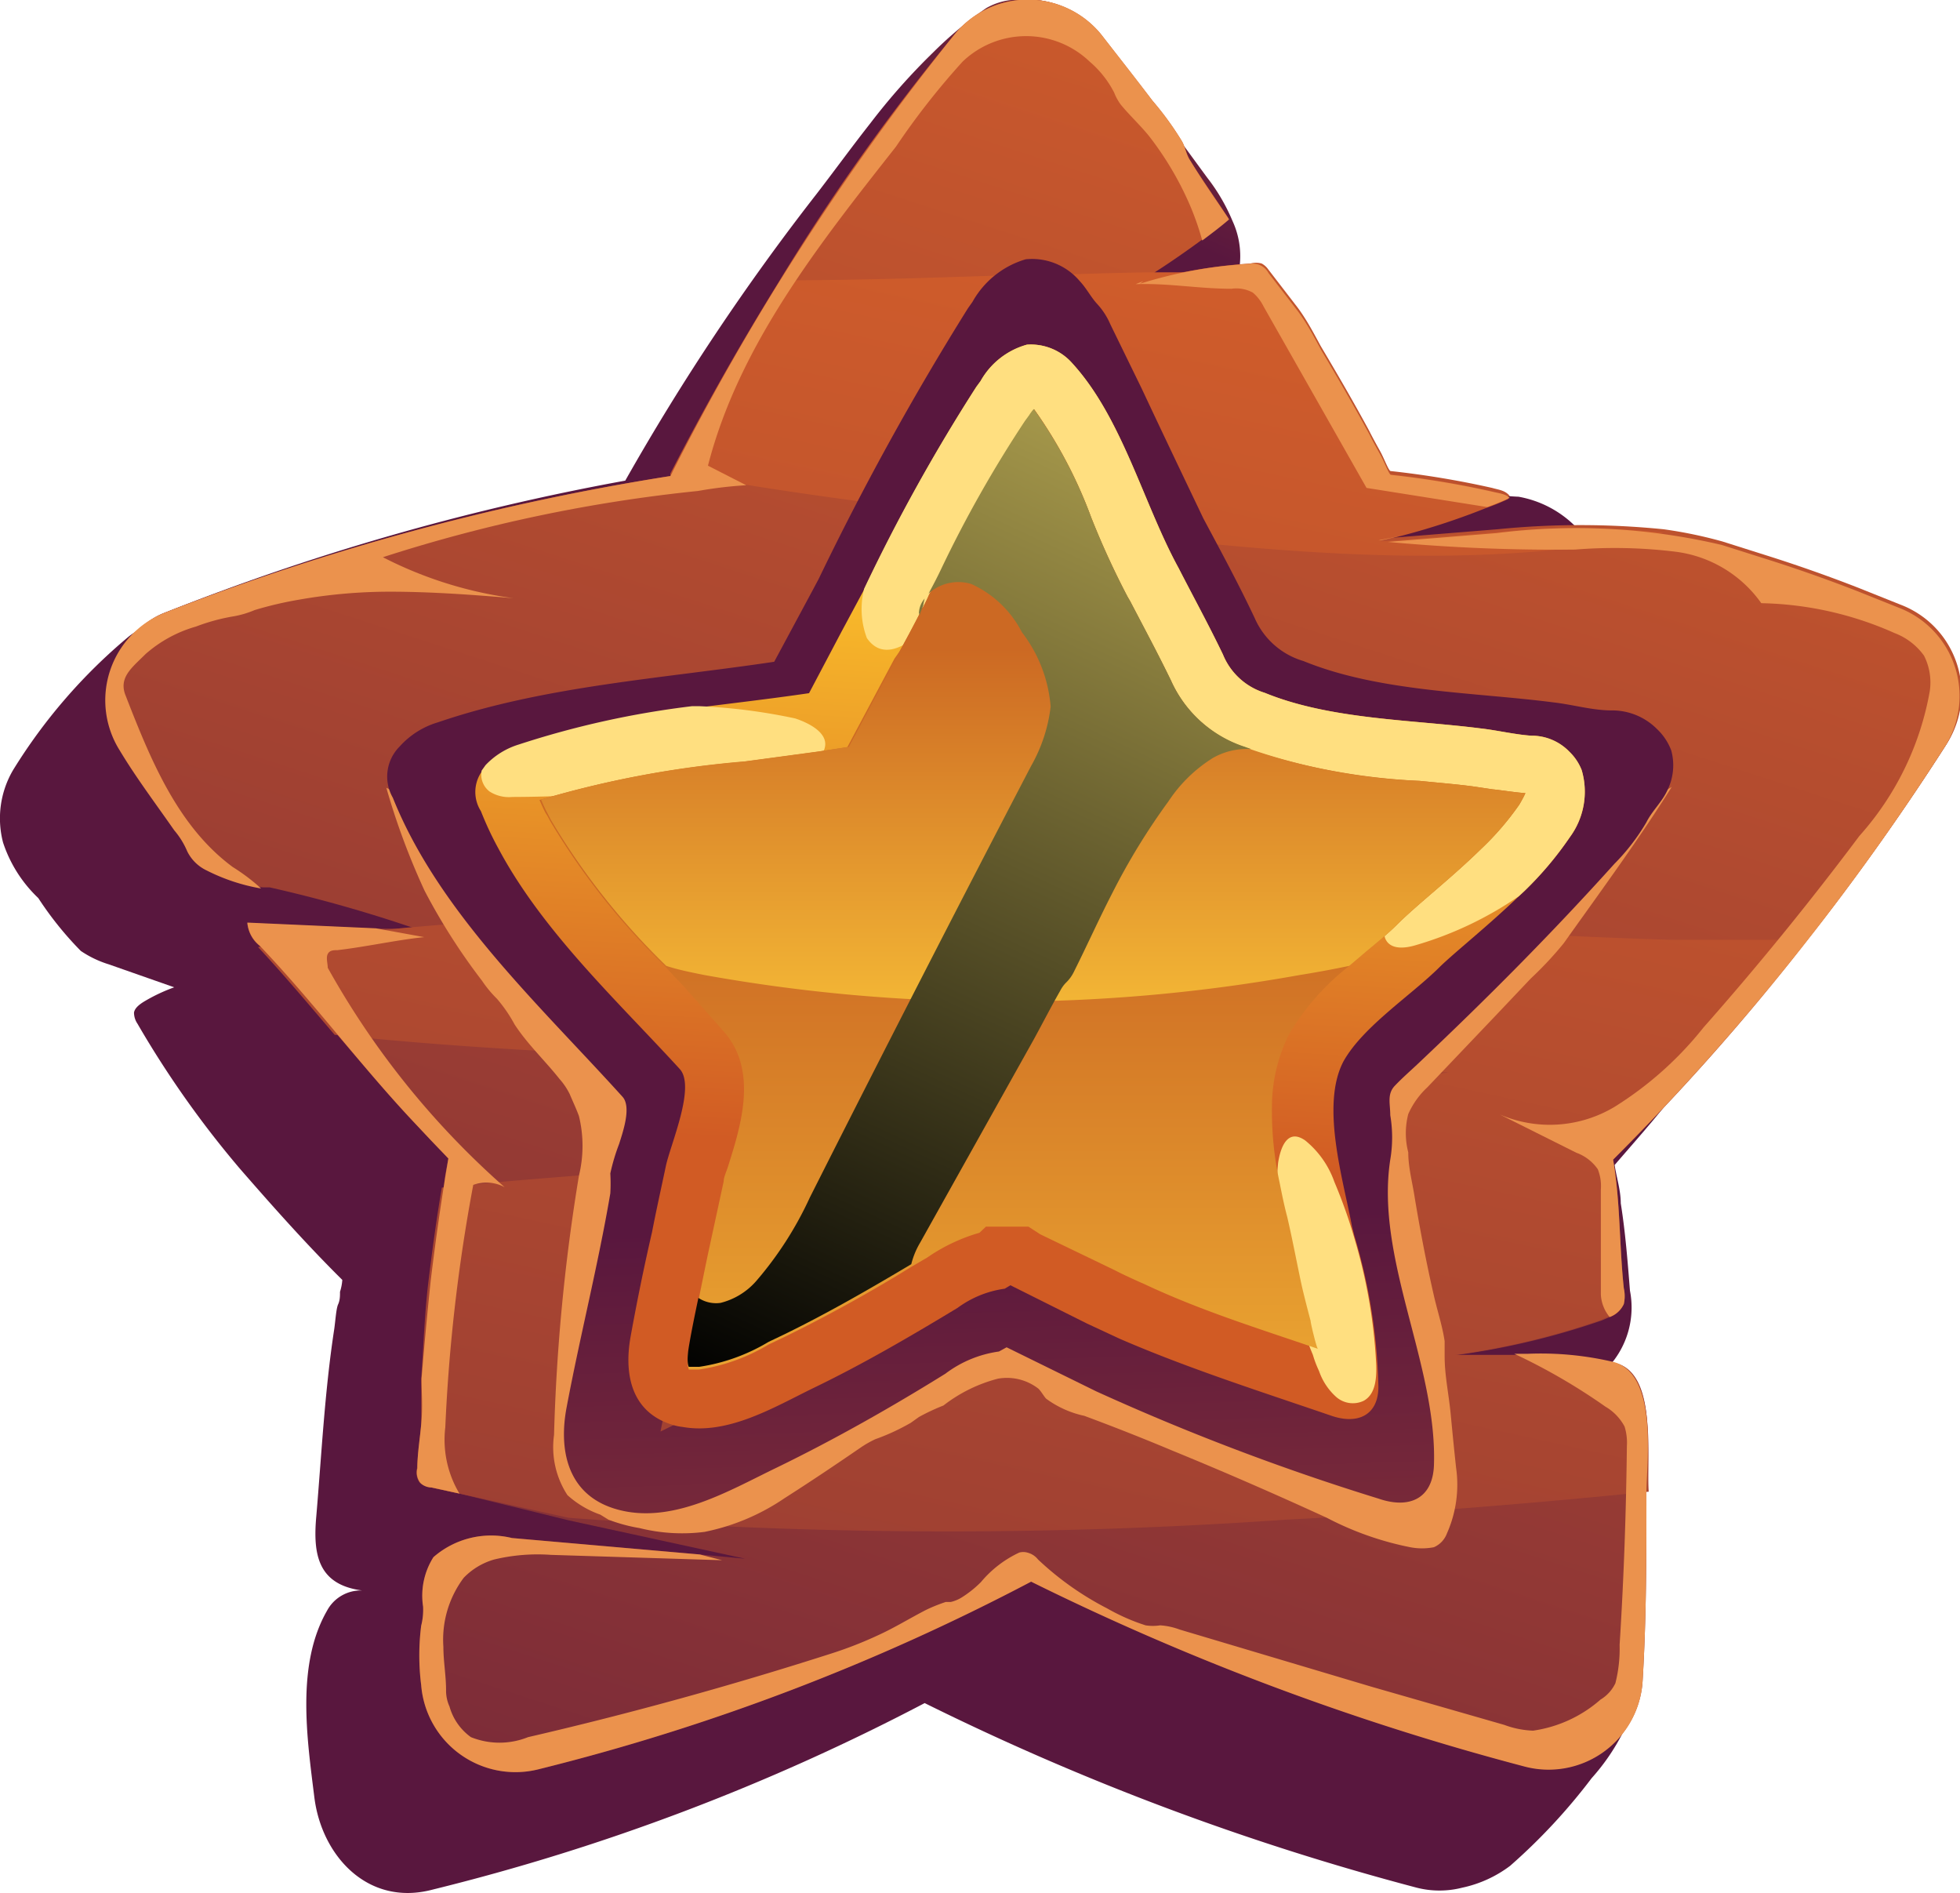<svg xmlns="http://www.w3.org/2000/svg" xmlns:xlink="http://www.w3.org/1999/xlink" viewBox="0 0 51.19 49.43"><defs><style>.cls-1{isolation:isolate;}.cls-2{fill:url(#Áåçûìÿííûé_ãðàäèåíò_3);}.cls-3{fill:url(#Áåçûìÿííûé_ãðàäèåíò_3-2);}.cls-4{fill:url(#Áåçûìÿííûé_ãðàäèåíò_3-3);}.cls-5{fill:#eb924d;}.cls-6{fill:url(#Áåçûìÿííûé_ãðàäèåíò_3-4);}.cls-7{fill:url(#Áåçûìÿííûé_ãðàäèåíò_7);}.cls-8{fill:#ffdf80;}.cls-9{fill:url(#Áåçûìÿííûé_ãðàäèåíò_12);}.cls-10{fill:url(#Áåçûìÿííûé_ãðàäèåíò_12-2);}.cls-11{mix-blend-mode:screen;fill:url(#Áåçûìÿííûé_ãðàäèåíò_11);}</style><linearGradient id="Áåçûìÿííûé_ãðàäèåíò_3" x1="39.41" y1="-5.81" x2="33.24" y2="7.38" gradientUnits="userSpaceOnUse"><stop offset="0" stop-color="#cf5c2b"/><stop offset="1" stop-color="#59173e"/></linearGradient><linearGradient id="Áåçûìÿííûé_ãðàäèåíò_3-2" x1="33.27" y1="-1.12" x2="10.66" y2="68.39" xlink:href="#Áåçûìÿííûé_ãðàäèåíò_3"/><linearGradient id="Áåçûìÿííûé_ãðàäèåíò_3-3" x1="30.74" y1="7.47" x2="12.84" y2="89.6" xlink:href="#Áåçûìÿííûé_ãðàäèåíò_3"/><linearGradient id="Áåçûìÿííûé_ãðàäèåíò_3-4" x1="28.24" y1="61.24" x2="27.29" y2="31.87" xlink:href="#Áåçûìÿííûé_ãðàäèåíò_3"/><linearGradient id="Áåçûìÿííûé_ãðàäèåíò_7" x1="27.36" y1="13.32" x2="26.37" y2="30.17" gradientUnits="userSpaceOnUse"><stop offset="0" stop-color="#ffca2b"/><stop offset="1" stop-color="#d15b24"/></linearGradient><linearGradient id="Áåçûìÿííûé_ãðàäèåíò_12" x1="26.98" y1="44.72" x2="26.98" y2="23.41" gradientUnits="userSpaceOnUse"><stop offset="0" stop-color="#ffce3b"/><stop offset="1" stop-color="#cc6923"/></linearGradient><linearGradient id="Áåçûìÿííûé_ãðàäèåíò_12-2" x1="26.98" y1="29.16" x2="26.98" y2="16.93" xlink:href="#Áåçûìÿííûé_ãðàäèåíò_12"/><linearGradient id="Áåçûìÿííûé_ãðàäèåíò_11" x1="36.2" y1="0.92" x2="19.41" y2="36.74" gradientUnits="userSpaceOnUse"><stop offset="0" stop-color="#f2de6d"/><stop offset="1"/></linearGradient></defs><g class="cls-1"><g id="Layer_2" data-name="Layer 2"><g id="layer_1-2" data-name="layer 1"><path class="cls-2" d="M50.8,19.49a2.48,2.48,0,0,0-1.15-3.61l-1.33-.52c-.78-.3-1.58-.58-2.38-.83a7.13,7.13,0,0,0-2.14-.42l-1.89,0a1,1,0,0,1-.42-.06,1.22,1.22,0,0,1-.32-.28,2.79,2.79,0,0,0-1.51-.8,4.91,4.91,0,0,1-.77-.09,1.76,1.76,0,0,0-.3-.1c-.75-.16-1.52-.25-2.27-.36a1.62,1.62,0,0,1-.1-.18c-.2-.38-.4-.76-.61-1.13a15.94,15.94,0,0,0-1.8-2.71,2.59,2.59,0,0,0-1.57-.91,2.19,2.19,0,0,0-.05-1.72,4.92,4.92,0,0,0-.66-1.13c-.91-1.24-1.81-2.48-2.77-3.69A2.48,2.48,0,0,0,27.1,0a2.66,2.66,0,0,0-.69,0,1.66,1.66,0,0,0-.65.21,10.3,10.3,0,0,0-1.39,1.16,16.94,16.94,0,0,0-1.64,1.85c-.48.61-.93,1.23-1.4,1.84a61.08,61.08,0,0,0-5,7.49A63.18,63.18,0,0,0,4.3,16a1.71,1.71,0,0,0-.52.31c-.13.13-.3.21-.44.33a14.3,14.3,0,0,0-3,3.47A2.49,2.49,0,0,0,.08,22,3.51,3.51,0,0,0,1,23.45a8.83,8.83,0,0,0,1.11,1.38,2.73,2.73,0,0,0,.73.35l1.71.6a4.52,4.52,0,0,0-.8.38c-.11.07-.23.16-.25.28a.52.52,0,0,0,.09.29,25.84,25.84,0,0,0,2.67,3.78c.87,1,1.76,2,2.68,2.91a1.3,1.3,0,0,1-.06.31c0,.11,0,.22-.05.33s-.07.43-.1.64c-.25,1.63-.33,3.26-.47,4.9-.09,1,.05,1.78,1.2,1.93a1,1,0,0,0-.92.53c-.81,1.41-.52,3.34-.33,4.87s1.4,2.86,3.09,2.41a56.9,56.9,0,0,0,12.85-4.87A67.88,67.88,0,0,0,37,49.29a2.4,2.4,0,0,0,1.19,0,3.17,3.17,0,0,0,1.25-.57,15.38,15.38,0,0,0,2.13-2.29,5.51,5.51,0,0,0,1.29-2.53c.08-1.19.11-2.46.09-3.68a9.57,9.57,0,0,0-.45-3.62A8.46,8.46,0,0,0,42,35.7a2.29,2.29,0,0,0,.57-2c-.06-.76-.12-1.53-.24-2.28,0-.34-.11-.67-.16-1,.49-.57,1-1.14,1.46-1.73A64,64,0,0,0,50.8,19.49Z"/><path class="cls-3" d="M50.8,19.49c-1.13,1.76-2.32,3.44-3.59,5.05a60.54,60.54,0,0,1-5.08,5.74c.19,1.09.16,2.25.28,3.36a.94.94,0,0,1,0,.41.65.65,0,0,1-.37.34l-.21.09a19.7,19.7,0,0,1-3.77.9h1.89a8.26,8.26,0,0,1,2.28.22c1.08.32.76,2.52.77,3.39v0c0,1.64,0,3.28-.1,4.91a2.46,2.46,0,0,1-3.11,2.21,68,68,0,0,1-12.86-4.82A57.08,57.08,0,0,1,14.06,46.2,2.47,2.47,0,0,1,11,44a6.19,6.19,0,0,1,0-1.55,1.67,1.67,0,0,0,.05-.5,1.88,1.88,0,0,1,.27-1.29,2.29,2.29,0,0,1,2.05-.5l4.91.43,1.18.11-4.6-1h0L12,39l-.73-.16c-.12,0-.26-.06-.32-.16a.45.45,0,0,1-.05-.34c0-.42.08-.84.11-1.26s0-.71,0-1.08c.07-.86.15-1.72.24-2.57s.21-1.64.35-2.45c0-.24.07-.49.11-.73,0,0-.2-.21-.24-.25l-.22-.23-.47-.5c-.69-.73-1.33-1.51-2-2.28s-1.3-1.55-2-2.29h0a.86.86,0,0,1-.32-.6l3.36.15h.35l.7,0-.25-.08a36.48,36.48,0,0,0-3.58-1l-.19,0a5,5,0,0,1-1.42-.47,1.08,1.08,0,0,1-.51-.5,2.1,2.1,0,0,0-.34-.55c-.48-.69-1-1.38-1.42-2.08A2.46,2.46,0,0,1,4.3,16a63.66,63.66,0,0,1,13.21-3.57.25.25,0,0,1,0-.07c.9-1.75,1.85-3.42,2.83-5A54.63,54.63,0,0,1,24.93.9a2.47,2.47,0,0,1,3.83,0c.45.58.9,1.15,1.34,1.73a8,8,0,0,1,.77,1.06c.09.16.11.35.22.51.32.51.67,1,1,1.51-.22.19-.46.37-.7.55s-.79.57-1.2.83c-.11.08-.23.15-.35.22l-.09.07A9.6,9.6,0,0,1,31,7.09h0a13.21,13.21,0,0,1,1.66-.21.57.57,0,0,1,.29,0,.49.49,0,0,1,.17.15l0,0,.77,1c.23.31.4.63.6,1,.44.74.87,1.48,1.27,2.22.09.18.19.36.29.54s.22.51.27.51a23.62,23.62,0,0,1,2.65.44c.17.05.34.06.46.21a6.07,6.07,0,0,1-.59.24,18.32,18.32,0,0,1-2.31.75l-.47.11-.22,0,.43,0,2.84-.23a21.7,21.7,0,0,1,4.34,0,11.7,11.7,0,0,1,1.54.32l1.2.38c.79.25,1.58.53,2.35.83l1.1.44A2.47,2.47,0,0,1,50.8,19.49Z"/><path class="cls-4" d="M43.45,13.91c-5.69,1.27-12.49.24-18.1-.45-2.59-.32-5.21-.65-7.8-1.14.9-1.75,1.85-3.42,2.83-5,1.86,0,3.71-.06,5.56-.12,1.42,0,2.84-.08,4.26-.09l.76,0h0l2.12,0,0,0,.77,1c.23.31.4.63.6,1,.44.74.87,1.48,1.27,2.22.09.18.19.36.29.54s.22.51.27.51a23.62,23.62,0,0,1,2.65.44c.17.05.34.06.46.21a6.07,6.07,0,0,1-.59.24,18.32,18.32,0,0,1-2.31.75l-.47.11-.22,0,.43,0,2.84-.23A21.7,21.7,0,0,1,43.45,13.91ZM42.21,35.6a8.26,8.26,0,0,0-2.28-.22H38a19.7,19.7,0,0,0,3.77-.9l.21-.09a.65.65,0,0,0,.37-.34.94.94,0,0,0,0-.41c-.12-1.11-.09-2.27-.28-3.36a60.54,60.54,0,0,0,5.08-5.74c-1.21,0-2.39,0-3.49,0-4.68-.14-9.33-.51-14-.67a138.89,138.89,0,0,0-19.12.36l-.45.05h0c-1.12.12-2.24.27-3.35.45.69.74,1.34,1.52,2,2.29,6.73.7,13.6.67,20.34.84,2.93.07,5.84.07,8.76.14l-5.75.85c-4.93.71-9.9,1.19-14.86,1.67-1.93.17-3.83.29-5.69.49-.14.81-.25,1.63-.35,2.45S11.06,35.17,11,36c0,.37,0,.71,0,1.08s-.08.84-.11,1.26a.45.45,0,0,0,.05.34c.06.1.2.13.32.16L12,39l2.84.63h0c1.31.11,2.65.14,4,.22a127.53,127.53,0,0,0,14.76-.17c3.16-.16,6.31-.41,9.46-.73C43,38.12,43.29,35.92,42.21,35.6Z"/><path class="cls-5" d="M32.1,5.73c-.22.19-.46.37-.7.55a7.47,7.47,0,0,0-.3-.87A8.32,8.32,0,0,0,30,3.54c-.23-.28-.5-.53-.73-.81a1.34,1.34,0,0,1-.17-.31,2.64,2.64,0,0,0-.64-.81,2.4,2.4,0,0,0-3.32,0A19.44,19.44,0,0,0,23.4,3.83c-2,2.54-4.1,5.18-4.91,8.33l1,.51a10.82,10.82,0,0,0-1.26.15A39.88,39.88,0,0,0,10,14.55a10.51,10.51,0,0,0,3.41,1.07c-1.07-.09-2.15-.17-3.23-.17a13.67,13.67,0,0,0-2.38.21,9.56,9.56,0,0,0-1.15.27,2.49,2.49,0,0,1-.53.16,5.11,5.11,0,0,0-1,.27,3.4,3.4,0,0,0-1.32.72c-.35.35-.71.61-.52,1.08.65,1.67,1.36,3.42,2.8,4.48a5.13,5.13,0,0,1,.74.56,5,5,0,0,1-1.42-.47,1.08,1.08,0,0,1-.51-.5,2.1,2.1,0,0,0-.34-.55c-.48-.69-1-1.38-1.42-2.08A2.46,2.46,0,0,1,4.3,16a63.66,63.66,0,0,1,13.21-3.57A65.13,65.13,0,0,1,24.93.9a2.47,2.47,0,0,1,3.83,0c.45.58.9,1.15,1.34,1.73a8,8,0,0,1,.77,1.06c.09.16.11.35.22.51C31.41,4.73,31.76,5.22,32.1,5.73Z"/><path class="cls-5" d="M13.18,31a1,1,0,0,0-.82-.06,44.78,44.78,0,0,0-.73,6.33A2.73,2.73,0,0,0,12,39l-.73-.16c-.12,0-.26-.06-.32-.16a.45.45,0,0,1-.05-.34c0-.42.08-.84.11-1.26s0-.71,0-1.08c.07-.86.15-1.72.24-2.57.13-1.07.28-2.13.46-3.18,0,0-.2-.21-.24-.25l-.22-.23-.47-.5c-1.38-1.47-2.59-3.1-4-4.58a.86.86,0,0,1-.32-.6l3.36.15,1.26.23c-.7.07-1.56.26-2.27.34-.09,0-.2,0-.25.1s0,.25,0,.36A21.71,21.71,0,0,0,13.18,31Z"/><path class="cls-5" d="M43,39c0,1.64,0,3.28-.1,4.91a2.46,2.46,0,0,1-3.11,2.21,68,68,0,0,1-12.86-4.82A57.08,57.08,0,0,1,14.06,46.2,2.47,2.47,0,0,1,11,44a6.19,6.19,0,0,1,0-1.55,1.67,1.67,0,0,0,.05-.5,1.88,1.88,0,0,1,.27-1.29,2.29,2.29,0,0,1,2.05-.5l4.91.43.58.15-4.47-.14a4.89,4.89,0,0,0-1.48.12,1.78,1.78,0,0,0-.8.48A2.69,2.69,0,0,0,11.58,43c0,.38.07.75.07,1.13a1,1,0,0,0,.09.43,1.47,1.47,0,0,0,.56.8,2,2,0,0,0,1.49,0c2.68-.62,5.32-1.35,7.94-2.19a10.29,10.29,0,0,0,1.2-.47c.44-.2.84-.45,1.27-.67a4.34,4.34,0,0,1,.5-.2l.13,0a.93.93,0,0,0,.29-.12,2.83,2.83,0,0,0,.5-.4,2.9,2.9,0,0,1,1-.77.39.39,0,0,1,.21,0,.51.51,0,0,1,.28.18A7.85,7.85,0,0,0,28.92,42a5.24,5.24,0,0,0,1,.44,1.23,1.23,0,0,0,.38,0,1.79,1.79,0,0,1,.51.11l5,1.49,3.48,1a2.38,2.38,0,0,0,.75.15,3.39,3.39,0,0,0,1.76-.81,1,1,0,0,0,.39-.43,3.65,3.65,0,0,0,.11-1c.11-1.73.17-3.46.19-5.19a1.43,1.43,0,0,0-.06-.51,1.32,1.32,0,0,0-.5-.52,15.68,15.68,0,0,0-2.38-1.38h.34a8.26,8.26,0,0,1,2.28.22C43.31,35.93,43,38.2,43,39Z"/><path class="cls-5" d="M36.53,14l-.47.11H36Z"/><path class="cls-5" d="M50.8,19.49a64.25,64.25,0,0,1-8.67,10.79c.19,1.09.16,2.25.28,3.36a.94.94,0,0,1,0,.41.65.65,0,0,1-.37.34,1,1,0,0,1-.23-.59c0-.44,0-.89,0-1.33V31.06a1.18,1.18,0,0,0-.08-.53,1.16,1.16,0,0,0-.56-.43l-2-1a3.29,3.29,0,0,0,3-.2,9.13,9.13,0,0,0,2.32-2.07q2.13-2.41,4.07-5a7.67,7.67,0,0,0,1.84-3.78,1.55,1.55,0,0,0-.15-.93,1.68,1.68,0,0,0-.77-.59A8.94,8.94,0,0,0,46,15.75a3.24,3.24,0,0,0-2.21-1.34,13,13,0,0,0-2.65-.06,47,47,0,0,1-4.89-.2l2.84-.23a16.6,16.6,0,0,1,5.88.31l1.2.38c.79.25,1.58.53,2.35.83l1.1.44A2.47,2.47,0,0,1,50.8,19.49Z"/><path class="cls-5" d="M39.43,13a6.07,6.07,0,0,1-.59.24l-3.15-.5L33,8a1.12,1.12,0,0,0-.28-.36.9.9,0,0,0-.56-.1c-.85,0-1.65-.15-2.5-.12l.2-.08-.09.07a11.62,11.62,0,0,1,2.86-.52.47.47,0,0,1,.5.24l.77,1c.23.31.4.63.6,1,.44.74.87,1.48,1.27,2.22.09.18.19.36.29.54s.22.51.27.51a23.62,23.62,0,0,1,2.65.44C39.14,12.88,39.31,12.89,39.43,13Z"/><path class="cls-5" d="M43.66,20.55c-.88,1.4-1.86,2.73-2.82,4.08a9.28,9.28,0,0,1-.86.92l-.9.95-1.8,1.89a2.14,2.14,0,0,0-.5.7,2,2,0,0,0,0,1c0,.4.11.79.17,1.19.14.84.3,1.68.49,2.51.09.41.23.82.29,1.23,0,.13,0,.26,0,.39,0,.51.11,1,.16,1.53s.09.93.14,1.39a3.13,3.13,0,0,1-.24,1.71.63.63,0,0,1-.34.36,1.62,1.62,0,0,1-.62,0,8.09,8.09,0,0,1-2.18-.77c-1.33-.61-2.68-1.2-4.05-1.76q-1.12-.47-2.28-.9a2.61,2.61,0,0,1-1-.45c-.07-.08-.12-.18-.2-.26A1.34,1.34,0,0,0,26.06,36a3.93,3.93,0,0,0-1.42.7A5.46,5.46,0,0,0,24,37l-.21.15a5.58,5.58,0,0,1-.93.43,2.71,2.71,0,0,0-.37.21c-.67.46-1.34.91-2,1.33A5.71,5.71,0,0,1,18.4,40a4.62,4.62,0,0,1-1.7-.1,4.19,4.19,0,0,1-.81-.22l-.21-.13a2.52,2.52,0,0,1-.86-.51,2.29,2.29,0,0,1-.35-1.57,49.72,49.72,0,0,1,.65-6.77,3.29,3.29,0,0,0,0-1.56c-.07-.19-.16-.38-.24-.57a1.76,1.76,0,0,0-.27-.4c-.38-.48-.83-.9-1.17-1.42a3.79,3.79,0,0,0-.46-.67,3,3,0,0,1-.39-.47,16.12,16.12,0,0,1-1.5-2.35,18.54,18.54,0,0,1-1-2.69,4.26,4.26,0,0,1,1.47,1.17,44.85,44.85,0,0,1,4,4.72,9.7,9.7,0,0,1,1.22,2,8.18,8.18,0,0,1,.47,2.6,17,17,0,0,1-.54,5.07c-.12.48-.22,1.12.21,1.38a1.14,1.14,0,0,0,.94,0,20.8,20.8,0,0,0,4.51-2.1,8.67,8.67,0,0,1,2.16-1.11,5.16,5.16,0,0,1,1.92-.1c2.95.36,5.49,2.27,8.38,3a.6.6,0,0,0,.49,0c.19-.13.17-.41.14-.64a62.72,62.72,0,0,1-.66-6.71A5,5,0,0,1,35,27.69,4.88,4.88,0,0,1,36.29,26,43.32,43.32,0,0,1,43.66,20.55Z"/><path class="cls-6" d="M43.65,19.6a1.48,1.48,0,0,0-.37-.56,1.65,1.65,0,0,0-1.19-.49c-.5,0-1-.15-1.52-.21-2.1-.27-4.55-.27-6.53-1.08a2,2,0,0,1-1.27-1.12c-.42-.89-.88-1.74-1.34-2.6-.54-1.13-1.08-2.26-1.61-3.39L29,8.47a1.87,1.87,0,0,0-.36-.55c-.16-.18-.27-.4-.44-.58a1.63,1.63,0,0,0-1.41-.57,2.35,2.35,0,0,0-1.39,1.11l-.12.17a73.65,73.65,0,0,0-3.9,7.07l-.16.3-1,1.86c-2.94.44-6,.63-8.78,1.58a2.17,2.17,0,0,0-1,.63,1.11,1.11,0,0,0-.18,1.34c1.2,3,3.86,5.44,6,7.81.24.27,0,.94-.09,1.23a5.23,5.23,0,0,0-.23.77,4.61,4.61,0,0,1,0,.52c-.32,1.88-.79,3.72-1.14,5.58-.21,1.09,0,2.26,1.24,2.65,1.47.46,3-.47,4.25-1.07,1.52-.74,3-1.58,4.4-2.45a3,3,0,0,1,1.4-.58l.2-.11,2.34,1.15A61.73,61.73,0,0,0,36,39.13c.81.28,1.41,0,1.45-.85.1-2.62-1.54-5.4-1.14-8a3.48,3.48,0,0,0,0-1.16c0-.3-.09-.55.12-.77s.42-.4.62-.59c1.78-1.68,3.48-3.39,5.11-5.2A5.46,5.46,0,0,0,43,21.47c.15-.3.41-.53.55-.84A1.47,1.47,0,0,0,43.65,19.6Zm-5.28,3.56a4.31,4.31,0,0,1-.41.37c-.22.21-.45.41-.66.62s-.33.33-.5.49L34.33,27l-.25.68a6.58,6.58,0,0,0,.14,4c.05.2.1.38.13.52.1.83.17,1.74.24,2.63h0c0,.59.11,1.16.19,1.72a40.93,40.93,0,0,1-4.61-1.91l-4-2-1.15.62a6.65,6.65,0,0,0-2.06.93l-.1.07c-1.49.92-2.95,1.8-4.46,2.55l-.58.29-.57.28c.09-.45.19-.9.29-1.35s.15-.71.22-1.06l.27-1.31a4.29,4.29,0,0,0,.15-1.18,4.22,4.22,0,0,1,.2-1.17c.1-.45.19-.9.29-1.35a3.37,3.37,0,0,1,.24-.78.38.38,0,0,1,.16-.19.49.49,0,0,1,.24,0l1.71.09c-.32-.15-.63-.31-.94-.49s-.73-.41-1.09-.64l-.52-.35a2.66,2.66,0,0,1-.46-.35c-.07-.1-.11-.22-.19-.32-.23-.31-.51-.58-.76-.87L15.3,24a24.35,24.35,0,0,1-2.4-3,43.55,43.55,0,0,1,4.9-.81l2.45-.34,1.58-.24,1.82-3.52.15-.28c.43-.81.8-1.62,1.16-2.4s.66-1.44,1-2.1.62-1.12,1-1.67l2,4.32,0,0c.2.4.38.8.56,1.21a3.25,3.25,0,0,1,.23.54,1.68,1.68,0,0,0,.09.32c.16.34.39.65.57,1a12.86,12.86,0,0,1,.9,2.12l-2.09.2a8,8,0,0,1,1.29.06c.44,0,.88.07,1.31.12a25.62,25.62,0,0,1,2.6.43c.82.18,1.61.35,2.44.46l3.46.45Z"/><path class="cls-7" d="M41,21.86a9,9,0,0,1-1.19,1.41l-.14.13s0,0,0,0c-.81.78-1.67,1.46-2.07,1.85-.73.73-2,1.55-2.51,2.46-.61,1.15,0,3.12.22,4.31l.06.24h0A14.82,14.82,0,0,1,36,36.21c0,.75-.55,1-1.25.75-1.87-.64-3.72-1.23-5.5-2l-.86-.4-2-1,0,0h0l-.15.09a2.7,2.7,0,0,0-1.23.5c-1.24.75-2.49,1.48-3.8,2.11-1,.49-2.2,1.21-3.38,1a1.4,1.4,0,0,1-.28-.06c-1.09-.34-1.25-1.36-1.08-2.3s.35-1.82.56-2.73c.11-.57.24-1.15.36-1.72s.79-2.08.36-2.54c-1.62-1.77-3.56-3.57-4.72-5.73h0a8.62,8.62,0,0,1-.47-1,.93.93,0,0,1,0-1l.1-.14a2,2,0,0,1,.87-.54,23.59,23.59,0,0,1,4.52-1c1-.13,2.06-.25,3.08-.4l.66-1.25.19-.36.14-.26.44-.82A47,47,0,0,1,25.5,10.1l.11-.15A2,2,0,0,1,26.82,9,1.44,1.44,0,0,1,28,9.48c1.31,1.43,1.86,3.67,2.78,5.35.39.76.79,1.49,1.16,2.26a1.73,1.73,0,0,0,1.09,1c1.71.7,3.83.7,5.64.93.44.05.89.16,1.32.19a1.37,1.37,0,0,1,1,.42,1.35,1.35,0,0,1,.32.48A2,2,0,0,1,41,21.86Z"/><path class="cls-8" d="M21.54,19.53c-.07.27-.38.38-.64.43a34.54,34.54,0,0,1-7.52.85.94.94,0,0,1-.59-.14.55.55,0,0,1-.21-.55l.1-.14a2,2,0,0,1,.87-.54,23.59,23.59,0,0,1,4.52-1h.21a14.88,14.88,0,0,1,2.49.32C21.16,18.89,21.64,19.15,21.54,19.53Z"/><path class="cls-8" d="M41,21.86a9,9,0,0,1-1.19,1.41l-.14.13s0,0,0,0a9.38,9.38,0,0,1-2.73,1.29c-.25.07-.57.1-.72-.11s0-.44.1-.63a6.12,6.12,0,0,1,2.18-2.11c.25-.15.54-.42.39-.65a.44.44,0,0,0-.32-.17c-1.49-.35-3-.36-4.52-.59a6.78,6.78,0,0,1-4.07-1.86c-1.49-1.63-1.57-4.17-3-5.88q-1.29,1.74-2.6,3.45c-.34.44-1.22,1.28-1.74.52a2.15,2.15,0,0,1-.07-1.29A47,47,0,0,1,25.5,10.1l.11-.15A2,2,0,0,1,26.82,9,1.44,1.44,0,0,1,28,9.48c1.31,1.43,1.86,3.67,2.78,5.35.39.76.79,1.49,1.16,2.26a1.73,1.73,0,0,0,1.09,1c1.71.7,3.83.7,5.64.93.44.05.89.16,1.32.19a1.37,1.37,0,0,1,1,.42,1.35,1.35,0,0,1,.32.48A2,2,0,0,1,41,21.86Z"/><path class="cls-8" d="M34.45,35.8a1.61,1.61,0,0,0,.43.66.66.66,0,0,0,.73.12c.32-.17.35-.6.33-1a13.84,13.84,0,0,0-.55-3.19,13.2,13.2,0,0,0-.54-1.53,2.43,2.43,0,0,0-.76-1.08c-.47-.33-.65.19-.71.59a7.57,7.57,0,0,0,.09,2.07,12.47,12.47,0,0,0,.82,2.94C34.34,35.55,34.39,35.67,34.45,35.8Z"/><path class="cls-9" d="M39.84,20.71a3.21,3.21,0,0,1-.16.3,7.41,7.41,0,0,1-1,1.16c-.45.44-.94.86-1.37,1.23s-.66.58-.85.77-.47.42-.76.66l-.46.39A6.41,6.41,0,0,0,33.67,27a4.23,4.23,0,0,0-.45,1.88,8.81,8.81,0,0,0,.2,2c.06.3.12.6.2.9.14.6.25,1.2.38,1.8.07.3.15.61.23.91,0,.07.16.72.19.73-1.58-.54-3.06-1-4.51-1.68-.27-.12-.54-.24-.79-.37l-1.95-.94-.31-.2H25.75l-.17.16a4.64,4.64,0,0,0-1.28.59l-.09.06-.41.24c-1,.62-2.13,1.25-3.27,1.81l-.46.22a4.92,4.92,0,0,1-1.81.65H18.1l-.11,0s-.07-.18,0-.52.16-.85.25-1.28.19-.94.29-1.4l.37-1.71c0-.11.07-.25.12-.41.33-1.05.79-2.5-.13-3.52L17.8,25.69c-.15-.15-.29-.3-.43-.46a18.39,18.39,0,0,1-3-3.79,2.25,2.25,0,0,0-.12-.21c-.06-.11-.11-.23-.16-.34a26.38,26.38,0,0,1,5.33-1l1.93-.26.78-.12,1.23-2.31L23.5,17c.18-.33.36-.66.53-1,0-.05,0-.09.08-.15a3.13,3.13,0,0,0,.15-.32c.11-.2.22-.41.32-.62A31.66,31.66,0,0,1,26.78,11l.11-.15a1.11,1.11,0,0,1,.12-.16,12,12,0,0,1,1.49,2.83,21.55,21.55,0,0,0,.95,2.07l.07.12c.36.69.72,1.36,1.06,2.06a3.2,3.2,0,0,0,1.9,1.73l.15.07a16.49,16.49,0,0,0,4.45.82c.49.05,1,.09,1.43.15l.47.07C39.27,20.64,39.56,20.69,39.84,20.71Z"/><path class="cls-10" d="M39.84,20.71a3.21,3.21,0,0,1-.16.3,7.41,7.41,0,0,1-1,1.16c-.45.44-.94.86-1.37,1.23s-.66.58-.85.77-.47.42-.76.66l-.46.39c-.43.09-.86.17-1.3.24a43.86,43.86,0,0,1-15.54,0c-.35-.07-.7-.14-1-.24a18.39,18.39,0,0,1-3-3.79l-.11-.21h0c-.06-.11-.11-.23-.16-.34a26.38,26.38,0,0,1,5.33-1l1.93-.26.78-.12,1.23-2.31L23.5,17c.38-.69.73-1.38,1.08-2.08A31.66,31.66,0,0,1,26.78,11l.11-.15a1.11,1.11,0,0,1,.12-.16,12,12,0,0,1,1.49,2.83,21.55,21.55,0,0,0,.95,2.07l.07.12c.36.69.72,1.36,1.06,2.06a3.2,3.2,0,0,0,1.9,1.73,15.42,15.42,0,0,0,4.6.89c.49.05,1,.09,1.43.15l.47.07C39.27,20.64,39.56,20.69,39.84,20.71Z"/><path class="cls-11" d="M24.11,15.82a2.34,2.34,0,0,0-.09.24A.28.28,0,0,1,24,16a.61.61,0,0,1,.15-.37A1.42,1.42,0,0,0,24.11,15.82Zm8.37,3.67a3.2,3.2,0,0,1-1.9-1.73c-.34-.7-.7-1.37-1.06-2.06l-.07-.12a21.55,21.55,0,0,1-.95-2.07A12,12,0,0,0,27,10.68a1.11,1.11,0,0,0-.12.16l-.11.15a31.66,31.66,0,0,0-2.2,3.89c-.1.21-.21.42-.32.62a1.16,1.16,0,0,1,1.12-.25,2.77,2.77,0,0,1,1.32,1.26,3.65,3.65,0,0,1,.75,1.94A4.09,4.09,0,0,1,26.93,20Q24,25.62,21.15,31.27a9.22,9.22,0,0,1-1.4,2.18,1.82,1.82,0,0,1-.93.57.84.84,0,0,1-.58-.13c-.09.43-.18.86-.25,1.28s0,.52,0,.52l.11,0h.16a4.92,4.92,0,0,0,1.81-.65l.46-.22c1.14-.56,2.23-1.19,3.27-1.81a2.07,2.07,0,0,1,.23-.56L27,27.14c.23-.42.45-.85.69-1.27a.9.9,0,0,1,.14-.2,1,1,0,0,0,.22-.3c.34-.68.65-1.37,1-2.05a17.33,17.33,0,0,1,1.47-2.4,3.79,3.79,0,0,1,1.16-1.13,1.79,1.79,0,0,1,1-.23Z"/></g></g></g></svg>